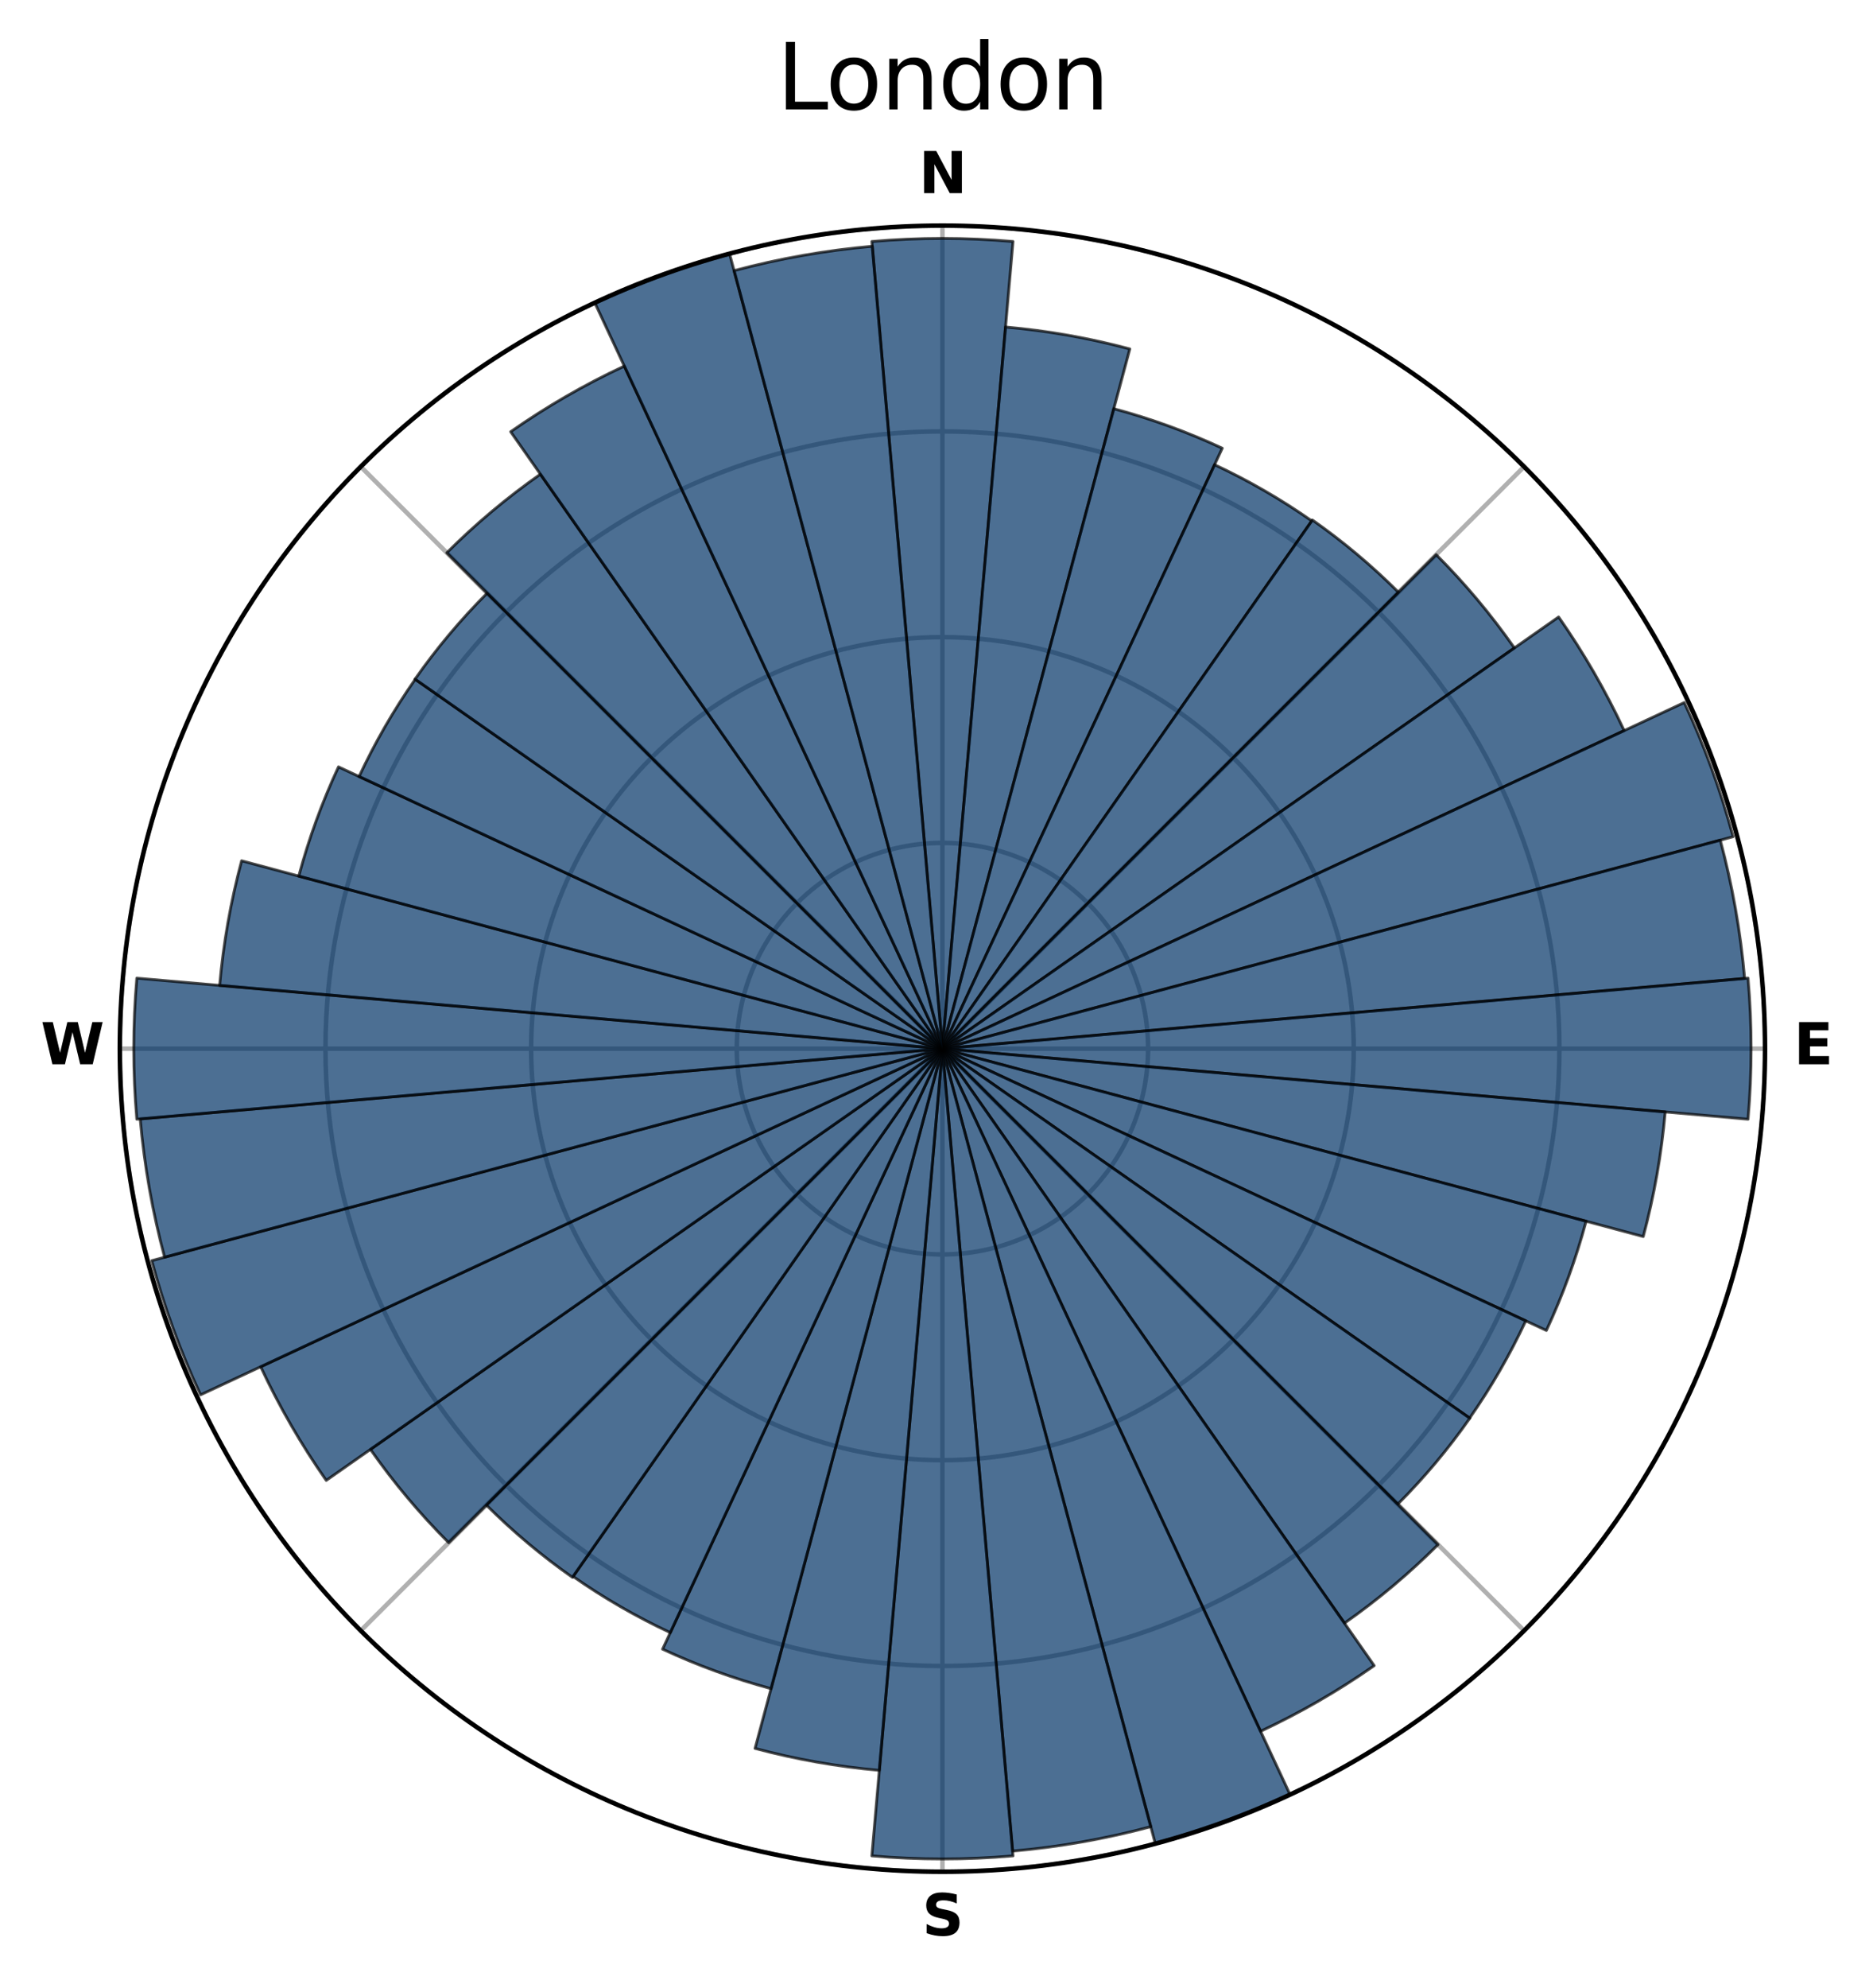 <?xml version="1.0" encoding="utf-8" standalone="no"?>
<!DOCTYPE svg PUBLIC "-//W3C//DTD SVG 1.1//EN"
  "http://www.w3.org/Graphics/SVG/1.1/DTD/svg11.dtd">
<svg xmlns:xlink="http://www.w3.org/1999/xlink" width="331.628pt" height="351.759pt" viewBox="0 0 331.628 351.759" xmlns="http://www.w3.org/2000/svg" version="1.1">
 <defs>
  <style type="text/css">*{stroke-linejoin: round; stroke-linecap: butt}</style>
 </defs>
 <g id="figure_1">
  <g id="patch_1">
   <path d="M 0 351.759 
L 331.628 351.759 
L 331.628 0 
L 0 0 
z
" style="fill: #ffffff"/>
  </g>
  <g id="axes_1">
   <g id="patch_2">
    <path d="M 312.513 185.571 
C 312.513 166.445 308.745 147.504 301.426 129.834 
C 294.107 112.163 283.378 96.106 269.853 82.582 
C 256.329 69.058 240.272 58.329 222.601 51.009 
C 204.931 43.69 185.99 39.922 166.864 39.922 
C 147.737 39.922 128.797 43.69 111.126 51.009 
C 93.456 58.329 77.399 69.058 63.874 82.582 
C 50.35 96.106 39.621 112.163 32.302 129.834 
C 24.982 147.504 21.215 166.445 21.215 185.571 
C 21.215 204.698 24.982 223.638 32.302 241.309 
C 39.621 258.979 50.35 275.036 63.874 288.561 
C 77.399 302.085 93.456 312.814 111.126 320.134 
C 128.797 327.453 147.737 331.22 166.864 331.22 
C 185.99 331.22 204.931 327.453 222.601 320.134 
C 240.272 312.814 256.329 302.085 269.853 288.561 
C 283.378 275.036 294.107 258.979 301.426 241.309 
C 308.745 223.638 312.513 204.698 312.513 185.571 
M 166.864 185.571 
C 166.864 185.571 166.864 185.571 166.864 185.571 
C 166.864 185.571 166.864 185.571 166.864 185.571 
C 166.864 185.571 166.864 185.571 166.864 185.571 
C 166.864 185.571 166.864 185.571 166.864 185.571 
C 166.864 185.571 166.864 185.571 166.864 185.571 
C 166.864 185.571 166.864 185.571 166.864 185.571 
C 166.864 185.571 166.864 185.571 166.864 185.571 
C 166.864 185.571 166.864 185.571 166.864 185.571 
C 166.864 185.571 166.864 185.571 166.864 185.571 
C 166.864 185.571 166.864 185.571 166.864 185.571 
C 166.864 185.571 166.864 185.571 166.864 185.571 
C 166.864 185.571 166.864 185.571 166.864 185.571 
C 166.864 185.571 166.864 185.571 166.864 185.571 
C 166.864 185.571 166.864 185.571 166.864 185.571 
C 166.864 185.571 166.864 185.571 166.864 185.571 
C 166.864 185.571 166.864 185.571 166.864 185.571 
z
" style="fill: #ffffff"/>
   </g>
   <g id="matplotlib.axis_1">
    <g id="xtick_1">
     <g id="line2d_1">
      <path d="M 166.864 185.571 
L 166.864 39.922 
" clip-path="url(#pbce85fe7d0)" style="fill: none; stroke: #b0b0b0; stroke-width: 0.8; stroke-linecap: square"/>
     </g>
     <g id="text_1">
      <!-- N -->
      <g transform="translate(162.679 34.182) scale(0.1 -0.1)">
       <defs>
        <path id="DejaVuSans-Bold-4e" d="M 588 4666 
L 1931 4666 
L 3628 1466 
L 3628 4666 
L 4769 4666 
L 4769 0 
L 3425 0 
L 1728 3200 
L 1728 0 
L 588 0 
L 588 4666 
z
" transform="scale(0.016)"/>
       </defs>
       <use xlink:href="#DejaVuSans-Bold-4e"/>
      </g>
     </g>
    </g>
    <g id="xtick_2">
     <g id="line2d_2">
      <path d="M 166.864 185.571 
L 269.853 82.582 
" clip-path="url(#pbce85fe7d0)" style="fill: none; stroke: #b0b0b0; stroke-width: 0.8; stroke-linecap: square"/>
     </g>
    </g>
    <g id="xtick_3">
     <g id="line2d_3">
      <path d="M 166.864 185.571 
L 312.513 185.571 
" clip-path="url(#pbce85fe7d0)" style="fill: none; stroke: #b0b0b0; stroke-width: 0.8; stroke-linecap: square"/>
     </g>
     <g id="text_2">
      <!-- E -->
      <g transform="translate(317.597 188.331) scale(0.1 -0.1)">
       <defs>
        <path id="DejaVuSans-Bold-45" d="M 588 4666 
L 3834 4666 
L 3834 3756 
L 1791 3756 
L 1791 2888 
L 3713 2888 
L 3713 1978 
L 1791 1978 
L 1791 909 
L 3903 909 
L 3903 0 
L 588 0 
L 588 4666 
z
" transform="scale(0.016)"/>
       </defs>
       <use xlink:href="#DejaVuSans-Bold-45"/>
      </g>
     </g>
    </g>
    <g id="xtick_4">
     <g id="line2d_4">
      <path d="M 166.864 185.571 
L 269.853 288.561 
" clip-path="url(#pbce85fe7d0)" style="fill: none; stroke: #b0b0b0; stroke-width: 0.8; stroke-linecap: square"/>
     </g>
    </g>
    <g id="xtick_5">
     <g id="line2d_5">
      <path d="M 166.864 185.571 
L 166.864 331.22 
" clip-path="url(#pbce85fe7d0)" style="fill: none; stroke: #b0b0b0; stroke-width: 0.8; stroke-linecap: square"/>
     </g>
     <g id="text_3">
      <!-- S -->
      <g transform="translate(163.263 342.48) scale(0.1 -0.1)">
       <defs>
        <path id="DejaVuSans-Bold-53" d="M 3834 4519 
L 3834 3531 
Q 3450 3703 3084 3790 
Q 2719 3878 2394 3878 
Q 1963 3878 1756 3759 
Q 1550 3641 1550 3391 
Q 1550 3203 1689 3098 
Q 1828 2994 2194 2919 
L 2706 2816 
Q 3484 2659 3812 2340 
Q 4141 2022 4141 1434 
Q 4141 663 3683 286 
Q 3225 -91 2284 -91 
Q 1841 -91 1394 -6 
Q 947 78 500 244 
L 500 1259 
Q 947 1022 1364 901 
Q 1781 781 2169 781 
Q 2563 781 2772 912 
Q 2981 1044 2981 1288 
Q 2981 1506 2839 1625 
Q 2697 1744 2272 1838 
L 1806 1941 
Q 1106 2091 782 2419 
Q 459 2747 459 3303 
Q 459 4000 909 4375 
Q 1359 4750 2203 4750 
Q 2588 4750 2994 4692 
Q 3400 4634 3834 4519 
z
" transform="scale(0.016)"/>
       </defs>
       <use xlink:href="#DejaVuSans-Bold-53"/>
      </g>
     </g>
    </g>
    <g id="xtick_6">
     <g id="line2d_6">
      <path d="M 166.864 185.571 
L 63.874 288.561 
" clip-path="url(#pbce85fe7d0)" style="fill: none; stroke: #b0b0b0; stroke-width: 0.8; stroke-linecap: square"/>
     </g>
    </g>
    <g id="xtick_7">
     <g id="line2d_7">
      <path d="M 166.864 185.571 
L 21.215 185.571 
" clip-path="url(#pbce85fe7d0)" style="fill: none; stroke: #b0b0b0; stroke-width: 0.8; stroke-linecap: square"/>
     </g>
     <g id="text_4">
      <!-- W -->
      <g transform="translate(7.2 188.331) scale(0.1 -0.1)">
       <defs>
        <path id="DejaVuSans-Bold-57" d="M 191 4666 
L 1344 4666 
L 2150 1275 
L 2950 4666 
L 4109 4666 
L 4909 1275 
L 5716 4666 
L 6859 4666 
L 5759 0 
L 4372 0 
L 3525 3547 
L 2688 0 
L 1300 0 
L 191 4666 
z
" transform="scale(0.016)"/>
       </defs>
       <use xlink:href="#DejaVuSans-Bold-57"/>
      </g>
     </g>
    </g>
    <g id="xtick_8">
     <g id="line2d_8">
      <path d="M 166.864 185.571 
L 63.874 82.582 
" clip-path="url(#pbce85fe7d0)" style="fill: none; stroke: #b0b0b0; stroke-width: 0.8; stroke-linecap: square"/>
     </g>
    </g>
   </g>
   <g id="matplotlib.axis_2">
    <g id="ytick_1">
     <g id="line2d_9">
      <path d="M 166.864 185.571 
C 166.864 185.571 166.864 185.571 166.864 185.571 
C 166.864 185.571 166.864 185.571 166.864 185.571 
C 166.864 185.571 166.864 185.571 166.864 185.571 
C 166.864 185.571 166.864 185.571 166.864 185.571 
C 166.864 185.571 166.864 185.571 166.864 185.571 
C 166.864 185.571 166.864 185.571 166.864 185.571 
C 166.864 185.571 166.864 185.571 166.864 185.571 
C 166.864 185.571 166.864 185.571 166.864 185.571 
C 166.864 185.571 166.864 185.571 166.864 185.571 
C 166.864 185.571 166.864 185.571 166.864 185.571 
C 166.864 185.571 166.864 185.571 166.864 185.571 
C 166.864 185.571 166.864 185.571 166.864 185.571 
C 166.864 185.571 166.864 185.571 166.864 185.571 
C 166.864 185.571 166.864 185.571 166.864 185.571 
C 166.864 185.571 166.864 185.571 166.864 185.571 
C 166.864 185.571 166.864 185.571 166.864 185.571 
" clip-path="url(#pbce85fe7d0)" style="fill: none; stroke: #b0b0b0; stroke-width: 0.8; stroke-linecap: square"/>
     </g>
    </g>
    <g id="ytick_2">
     <g id="line2d_10">
      <path d="M 166.864 149.159 
C 171.645 149.159 176.381 150.101 180.798 151.931 
C 185.216 153.761 189.23 156.443 192.611 159.824 
C 195.992 163.205 198.675 167.219 200.504 171.637 
C 202.334 176.055 203.276 180.79 203.276 185.571 
C 203.276 190.353 202.334 195.088 200.504 199.506 
C 198.675 203.923 195.992 207.938 192.611 211.319 
C 189.23 214.7 185.216 217.382 180.798 219.212 
C 176.381 221.042 171.645 221.984 166.864 221.984 
C 162.082 221.984 157.347 221.042 152.929 219.212 
C 148.512 217.382 144.498 214.7 141.116 211.319 
C 137.735 207.938 135.053 203.923 133.223 199.506 
C 131.393 195.088 130.452 190.353 130.452 185.571 
C 130.452 180.79 131.393 176.055 133.223 171.637 
C 135.053 167.219 137.735 163.205 141.116 159.824 
C 144.498 156.443 148.512 153.761 152.929 151.931 
C 157.347 150.101 162.082 149.159 166.864 149.159 
" clip-path="url(#pbce85fe7d0)" style="fill: none; stroke: #b0b0b0; stroke-width: 0.8; stroke-linecap: square"/>
     </g>
    </g>
    <g id="ytick_3">
     <g id="line2d_11">
      <path d="M 166.864 112.747 
C 176.427 112.747 185.897 114.631 194.733 118.29 
C 203.568 121.95 211.596 127.314 218.359 134.077 
C 225.121 140.839 230.485 148.867 234.145 157.703 
C 237.805 166.538 239.688 176.008 239.688 185.571 
C 239.688 195.135 237.805 204.605 234.145 213.44 
C 230.485 222.275 225.121 230.304 218.359 237.066 
C 211.596 243.828 203.568 249.193 194.733 252.852 
C 185.897 256.512 176.427 258.396 166.864 258.396 
C 157.301 258.396 147.83 256.512 138.995 252.852 
C 130.16 249.193 122.131 243.828 115.369 237.066 
C 108.607 230.304 103.242 222.275 99.583 213.44 
C 95.923 204.605 94.039 195.135 94.039 185.571 
C 94.039 176.008 95.923 166.538 99.583 157.703 
C 103.242 148.867 108.607 140.839 115.369 134.077 
C 122.131 127.314 130.16 121.95 138.995 118.29 
C 147.83 114.631 157.301 112.747 166.864 112.747 
" clip-path="url(#pbce85fe7d0)" style="fill: none; stroke: #b0b0b0; stroke-width: 0.8; stroke-linecap: square"/>
     </g>
    </g>
    <g id="ytick_4">
     <g id="line2d_12">
      <path d="M 166.864 76.335 
C 181.209 76.335 195.414 79.16 208.667 84.65 
C 221.92 90.139 233.963 98.186 244.106 108.329 
C 254.249 118.473 262.296 130.515 267.785 143.768 
C 273.275 157.021 276.101 171.227 276.101 185.571 
C 276.101 199.916 273.275 214.122 267.785 227.374 
C 262.296 240.627 254.249 252.67 244.106 262.813 
C 233.963 272.957 221.92 281.003 208.667 286.493 
C 195.414 291.983 181.209 294.808 166.864 294.808 
C 152.519 294.808 138.314 291.983 125.061 286.493 
C 111.808 281.003 99.765 272.957 89.622 262.813 
C 79.478 252.67 71.432 240.627 65.942 227.374 
C 60.453 214.122 57.627 199.916 57.627 185.571 
C 57.627 171.227 60.453 157.021 65.942 143.768 
C 71.432 130.515 79.478 118.473 89.622 108.329 
C 99.765 98.186 111.808 90.139 125.061 84.65 
C 138.314 79.16 152.519 76.335 166.864 76.335 
" clip-path="url(#pbce85fe7d0)" style="fill: none; stroke: #b0b0b0; stroke-width: 0.8; stroke-linecap: square"/>
     </g>
    </g>
    <g id="ytick_5">
     <g id="line2d_13">
      <path d="M 166.864 39.922 
C 185.99 39.922 204.931 43.69 222.601 51.009 
C 240.272 58.329 256.329 69.058 269.853 82.582 
C 283.378 96.106 294.107 112.163 301.426 129.834 
C 308.745 147.504 312.513 166.445 312.513 185.571 
C 312.513 204.698 308.745 223.638 301.426 241.309 
C 294.107 258.979 283.378 275.036 269.853 288.561 
C 256.329 302.085 240.272 312.814 222.601 320.134 
C 204.931 327.453 185.99 331.22 166.864 331.22 
C 147.737 331.22 128.797 327.453 111.126 320.134 
C 93.456 312.814 77.399 302.085 63.874 288.561 
C 50.35 275.036 39.621 258.979 32.302 241.309 
C 24.982 223.638 21.215 204.698 21.215 185.571 
C 21.215 166.445 24.982 147.504 32.302 129.834 
C 39.621 112.163 50.35 96.106 63.874 82.582 
C 77.399 69.058 93.456 58.329 111.126 51.009 
C 128.797 43.69 147.737 39.922 166.864 39.922 
" clip-path="url(#pbce85fe7d0)" style="fill: none; stroke: #b0b0b0; stroke-width: 0.8; stroke-linecap: square"/>
     </g>
    </g>
   </g>
   <g id="patch_3">
    <path d="M 166.864 185.571 
C 166.864 185.571 166.864 185.571 166.864 185.571 
C 166.864 185.571 166.864 185.571 166.864 185.571 
L 179.361 42.733 
C 175.205 42.369 171.035 42.187 166.864 42.187 
C 162.692 42.187 158.523 42.369 154.367 42.733 
z
" clip-path="url(#pbce85fe7d0)" style="fill: #003366; opacity: 0.7; stroke: #000000; stroke-width: 0.5; stroke-linejoin: miter"/>
   </g>
   <g id="patch_4">
    <path d="M 166.864 185.571 
C 166.864 185.571 166.864 185.571 166.864 185.571 
C 166.864 185.571 166.864 185.571 166.864 185.571 
L 200.043 61.747 
C 196.44 60.781 192.797 59.974 189.124 59.326 
C 185.451 58.679 181.752 58.192 178.037 57.866 
z
" clip-path="url(#pbce85fe7d0)" style="fill: #003366; opacity: 0.7; stroke: #000000; stroke-width: 0.5; stroke-linejoin: miter"/>
   </g>
   <g id="patch_5">
    <path d="M 166.864 185.571 
C 166.864 185.571 166.864 185.571 166.864 185.571 
C 166.864 185.571 166.864 185.571 166.864 185.571 
L 216.413 79.314 
C 213.321 77.872 210.168 76.566 206.963 75.4 
C 203.758 74.233 200.503 73.207 197.208 72.324 
z
" clip-path="url(#pbce85fe7d0)" style="fill: #003366; opacity: 0.7; stroke: #000000; stroke-width: 0.5; stroke-linejoin: miter"/>
   </g>
   <g id="patch_6">
    <path d="M 166.864 185.571 
C 166.864 185.571 166.864 185.571 166.864 185.571 
C 166.864 185.571 166.864 185.571 166.864 185.571 
L 232.261 92.175 
C 229.544 90.272 226.745 88.489 223.872 86.83 
C 220.999 85.172 218.056 83.639 215.049 82.237 
z
" clip-path="url(#pbce85fe7d0)" style="fill: #003366; opacity: 0.7; stroke: #000000; stroke-width: 0.5; stroke-linejoin: miter"/>
   </g>
   <g id="patch_7">
    <path d="M 166.864 185.571 
C 166.864 185.571 166.864 185.571 166.864 185.571 
C 166.864 185.571 166.864 185.571 166.864 185.571 
L 247.619 104.817 
C 245.269 102.467 242.818 100.222 240.273 98.086 
C 237.728 95.95 235.09 93.926 232.369 92.021 
z
" clip-path="url(#pbce85fe7d0)" style="fill: #003366; opacity: 0.7; stroke: #000000; stroke-width: 0.5; stroke-linejoin: miter"/>
   </g>
   <g id="patch_8">
    <path d="M 166.864 185.571 
C 166.864 185.571 166.864 185.571 166.864 185.571 
C 166.864 185.571 166.864 185.571 166.864 185.571 
L 268.136 114.66 
C 266.073 111.714 263.882 108.859 261.57 106.103 
C 259.258 103.348 256.827 100.695 254.284 98.151 
z
" clip-path="url(#pbce85fe7d0)" style="fill: #003366; opacity: 0.7; stroke: #000000; stroke-width: 0.5; stroke-linejoin: miter"/>
   </g>
   <g id="patch_9">
    <path d="M 166.864 185.571 
C 166.864 185.571 166.864 185.571 166.864 185.571 
C 166.864 185.571 166.864 185.571 166.864 185.571 
L 287.573 129.284 
C 285.935 125.772 284.145 122.333 282.208 118.978 
C 280.27 115.622 278.187 112.352 275.965 109.178 
z
" clip-path="url(#pbce85fe7d0)" style="fill: #003366; opacity: 0.7; stroke: #000000; stroke-width: 0.5; stroke-linejoin: miter"/>
   </g>
   <g id="patch_10">
    <path d="M 166.864 185.571 
C 166.864 185.571 166.864 185.571 166.864 185.571 
C 166.864 185.571 166.864 185.571 166.864 185.571 
L 306.856 148.061 
C 305.764 143.988 304.496 139.965 303.054 136.002 
C 301.611 132.04 299.997 128.143 298.215 124.321 
z
" clip-path="url(#pbce85fe7d0)" style="fill: #003366; opacity: 0.7; stroke: #000000; stroke-width: 0.5; stroke-linejoin: miter"/>
   </g>
   <g id="patch_11">
    <path d="M 166.864 185.571 
C 166.864 185.571 166.864 185.571 166.864 185.571 
C 166.864 185.571 166.864 185.571 166.864 185.571 
L 308.903 173.145 
C 308.542 169.012 308 164.898 307.28 160.812 
C 306.559 156.727 305.661 152.675 304.587 148.669 
z
" clip-path="url(#pbce85fe7d0)" style="fill: #003366; opacity: 0.7; stroke: #000000; stroke-width: 0.5; stroke-linejoin: miter"/>
   </g>
   <g id="patch_12">
    <path d="M 166.864 185.571 
C 166.864 185.571 166.864 185.571 166.864 185.571 
C 166.864 185.571 166.864 185.571 166.864 185.571 
L 309.501 198.051 
C 309.864 193.901 310.046 189.737 310.046 185.571 
C 310.046 181.406 309.864 177.242 309.501 173.092 
z
" clip-path="url(#pbce85fe7d0)" style="fill: #003366; opacity: 0.7; stroke: #000000; stroke-width: 0.5; stroke-linejoin: miter"/>
   </g>
   <g id="patch_13">
    <path d="M 166.864 185.571 
C 166.864 185.571 166.864 185.571 166.864 185.571 
C 166.864 185.571 166.864 185.571 166.864 185.571 
L 290.948 218.82 
C 291.916 215.21 292.725 211.559 293.374 207.879 
C 294.023 204.198 294.511 200.491 294.837 196.768 
z
" clip-path="url(#pbce85fe7d0)" style="fill: #003366; opacity: 0.7; stroke: #000000; stroke-width: 0.5; stroke-linejoin: miter"/>
   </g>
   <g id="patch_14">
    <path d="M 166.864 185.571 
C 166.864 185.571 166.864 185.571 166.864 185.571 
C 166.864 185.571 166.864 185.571 166.864 185.571 
L 273.797 235.435 
C 275.248 232.324 276.562 229.151 277.736 225.926 
C 278.91 222.7 279.943 219.425 280.831 216.109 
z
" clip-path="url(#pbce85fe7d0)" style="fill: #003366; opacity: 0.7; stroke: #000000; stroke-width: 0.5; stroke-linejoin: miter"/>
   </g>
   <g id="patch_15">
    <path d="M 166.864 185.571 
C 166.864 185.571 166.864 185.571 166.864 185.571 
C 166.864 185.571 166.864 185.571 166.864 185.571 
L 260.214 250.936 
C 262.115 248.22 263.898 245.422 265.555 242.551 
C 267.213 239.68 268.745 236.737 270.146 233.733 
z
" clip-path="url(#pbce85fe7d0)" style="fill: #003366; opacity: 0.7; stroke: #000000; stroke-width: 0.5; stroke-linejoin: miter"/>
   </g>
   <g id="patch_16">
    <path d="M 166.864 185.571 
C 166.864 185.571 166.864 185.571 166.864 185.571 
C 166.864 185.571 166.864 185.571 166.864 185.571 
L 247.474 266.182 
C 249.819 263.836 252.061 261.39 254.193 258.849 
C 256.325 256.309 258.345 253.676 260.247 250.959 
z
" clip-path="url(#pbce85fe7d0)" style="fill: #003366; opacity: 0.7; stroke: #000000; stroke-width: 0.5; stroke-linejoin: miter"/>
   </g>
   <g id="patch_17">
    <path d="M 166.864 185.571 
C 166.864 185.571 166.864 185.571 166.864 185.571 
C 166.864 185.571 166.864 185.571 166.864 185.571 
L 238.047 287.232 
C 241.005 285.161 243.871 282.962 246.637 280.641 
C 249.403 278.32 252.066 275.88 254.619 273.327 
z
" clip-path="url(#pbce85fe7d0)" style="fill: #003366; opacity: 0.7; stroke: #000000; stroke-width: 0.5; stroke-linejoin: miter"/>
   </g>
   <g id="patch_18">
    <path d="M 166.864 185.571 
C 166.864 185.571 166.864 185.571 166.864 185.571 
C 166.864 185.571 166.864 185.571 166.864 185.571 
L 223.19 306.363 
C 226.704 304.724 230.145 302.933 233.503 300.994 
C 236.861 299.055 240.133 296.971 243.309 294.747 
z
" clip-path="url(#pbce85fe7d0)" style="fill: #003366; opacity: 0.7; stroke: #000000; stroke-width: 0.5; stroke-linejoin: miter"/>
   </g>
   <g id="patch_19">
    <path d="M 166.864 185.571 
C 166.864 185.571 166.864 185.571 166.864 185.571 
C 166.864 185.571 166.864 185.571 166.864 185.571 
L 204.561 326.258 
C 208.654 325.161 212.697 323.886 216.679 322.437 
C 220.661 320.987 224.577 319.365 228.418 317.574 
z
" clip-path="url(#pbce85fe7d0)" style="fill: #003366; opacity: 0.7; stroke: #000000; stroke-width: 0.5; stroke-linejoin: miter"/>
   </g>
   <g id="patch_20">
    <path d="M 166.864 185.571 
C 166.864 185.571 166.864 185.571 166.864 185.571 
C 166.864 185.571 166.864 185.571 166.864 185.571 
L 179.287 327.565 
C 183.418 327.204 187.531 326.662 191.615 325.942 
C 195.699 325.222 199.749 324.324 203.755 323.251 
z
" clip-path="url(#pbce85fe7d0)" style="fill: #003366; opacity: 0.7; stroke: #000000; stroke-width: 0.5; stroke-linejoin: miter"/>
   </g>
   <g id="patch_21">
    <path d="M 166.864 185.571 
C 166.864 185.571 166.864 185.571 166.864 185.571 
C 166.864 185.571 166.864 185.571 166.864 185.571 
L 154.367 328.41 
C 158.523 328.773 162.692 328.955 166.864 328.955 
C 171.035 328.955 175.205 328.773 179.361 328.41 
z
" clip-path="url(#pbce85fe7d0)" style="fill: #003366; opacity: 0.7; stroke: #000000; stroke-width: 0.5; stroke-linejoin: miter"/>
   </g>
   <g id="patch_22">
    <path d="M 166.864 185.571 
C 166.864 185.571 166.864 185.571 166.864 185.571 
C 166.864 185.571 166.864 185.571 166.864 185.571 
L 133.685 309.396 
C 137.288 310.361 140.93 311.169 144.603 311.817 
C 148.276 312.464 151.976 312.951 155.691 313.276 
z
" clip-path="url(#pbce85fe7d0)" style="fill: #003366; opacity: 0.7; stroke: #000000; stroke-width: 0.5; stroke-linejoin: miter"/>
   </g>
   <g id="patch_23">
    <path d="M 166.864 185.571 
C 166.864 185.571 166.864 185.571 166.864 185.571 
C 166.864 185.571 166.864 185.571 166.864 185.571 
L 117.315 291.829 
C 120.406 293.271 123.559 294.577 126.765 295.743 
C 129.97 296.91 133.225 297.936 136.519 298.819 
z
" clip-path="url(#pbce85fe7d0)" style="fill: #003366; opacity: 0.7; stroke: #000000; stroke-width: 0.5; stroke-linejoin: miter"/>
   </g>
   <g id="patch_24">
    <path d="M 166.864 185.571 
C 166.864 185.571 166.864 185.571 166.864 185.571 
C 166.864 185.571 166.864 185.571 166.864 185.571 
L 101.467 278.968 
C 104.184 280.871 106.983 282.654 109.856 284.312 
C 112.728 285.971 115.672 287.503 118.678 288.905 
z
" clip-path="url(#pbce85fe7d0)" style="fill: #003366; opacity: 0.7; stroke: #000000; stroke-width: 0.5; stroke-linejoin: miter"/>
   </g>
   <g id="patch_25">
    <path d="M 166.864 185.571 
C 166.864 185.571 166.864 185.571 166.864 185.571 
C 166.864 185.571 166.864 185.571 166.864 185.571 
L 86.109 266.326 
C 88.459 268.676 90.909 270.921 93.455 273.057 
C 96 275.193 98.637 277.216 101.359 279.122 
z
" clip-path="url(#pbce85fe7d0)" style="fill: #003366; opacity: 0.7; stroke: #000000; stroke-width: 0.5; stroke-linejoin: miter"/>
   </g>
   <g id="patch_26">
    <path d="M 166.864 185.571 
C 166.864 185.571 166.864 185.571 166.864 185.571 
C 166.864 185.571 166.864 185.571 166.864 185.571 
L 65.592 256.483 
C 67.655 259.429 69.845 262.284 72.157 265.04 
C 74.469 267.795 76.901 270.448 79.444 272.991 
z
" clip-path="url(#pbce85fe7d0)" style="fill: #003366; opacity: 0.7; stroke: #000000; stroke-width: 0.5; stroke-linejoin: miter"/>
   </g>
   <g id="patch_27">
    <path d="M 166.864 185.571 
C 166.864 185.571 166.864 185.571 166.864 185.571 
C 166.864 185.571 166.864 185.571 166.864 185.571 
L 46.155 241.859 
C 47.792 245.371 49.583 248.809 51.52 252.165 
C 53.457 255.521 55.54 258.791 57.763 261.965 
z
" clip-path="url(#pbce85fe7d0)" style="fill: #003366; opacity: 0.7; stroke: #000000; stroke-width: 0.5; stroke-linejoin: miter"/>
   </g>
   <g id="patch_28">
    <path d="M 166.864 185.571 
C 166.864 185.571 166.864 185.571 166.864 185.571 
C 166.864 185.571 166.864 185.571 166.864 185.571 
L 26.872 223.082 
C 27.963 227.155 29.232 231.178 30.674 235.14 
C 32.116 239.103 33.731 243 35.513 246.822 
z
" clip-path="url(#pbce85fe7d0)" style="fill: #003366; opacity: 0.7; stroke: #000000; stroke-width: 0.5; stroke-linejoin: miter"/>
   </g>
   <g id="patch_29">
    <path d="M 166.864 185.571 
C 166.864 185.571 166.864 185.571 166.864 185.571 
C 166.864 185.571 166.864 185.571 166.864 185.571 
L 24.825 197.998 
C 25.186 202.131 25.728 206.245 26.448 210.33 
C 27.168 214.416 28.067 218.467 29.14 222.474 
z
" clip-path="url(#pbce85fe7d0)" style="fill: #003366; opacity: 0.7; stroke: #000000; stroke-width: 0.5; stroke-linejoin: miter"/>
   </g>
   <g id="patch_30">
    <path d="M 166.864 185.571 
C 166.864 185.571 166.864 185.571 166.864 185.571 
C 166.864 185.571 166.864 185.571 166.864 185.571 
L 24.226 173.092 
C 23.863 177.242 23.682 181.406 23.682 185.571 
C 23.682 189.737 23.863 193.901 24.226 198.051 
z
" clip-path="url(#pbce85fe7d0)" style="fill: #003366; opacity: 0.7; stroke: #000000; stroke-width: 0.5; stroke-linejoin: miter"/>
   </g>
   <g id="patch_31">
    <path d="M 166.864 185.571 
C 166.864 185.571 166.864 185.571 166.864 185.571 
C 166.864 185.571 166.864 185.571 166.864 185.571 
L 42.779 152.323 
C 41.812 155.933 41.003 159.584 40.354 163.264 
C 39.705 166.945 39.217 170.652 38.891 174.375 
z
" clip-path="url(#pbce85fe7d0)" style="fill: #003366; opacity: 0.7; stroke: #000000; stroke-width: 0.5; stroke-linejoin: miter"/>
   </g>
   <g id="patch_32">
    <path d="M 166.864 185.571 
C 166.864 185.571 166.864 185.571 166.864 185.571 
C 166.864 185.571 166.864 185.571 166.864 185.571 
L 59.931 135.708 
C 58.48 138.819 57.166 141.992 55.992 145.217 
C 54.818 148.443 53.785 151.718 52.896 155.034 
z
" clip-path="url(#pbce85fe7d0)" style="fill: #003366; opacity: 0.7; stroke: #000000; stroke-width: 0.5; stroke-linejoin: miter"/>
   </g>
   <g id="patch_33">
    <path d="M 166.864 185.571 
C 166.864 185.571 166.864 185.571 166.864 185.571 
C 166.864 185.571 166.864 185.571 166.864 185.571 
L 73.514 120.207 
C 71.612 122.923 69.83 125.721 68.172 128.592 
C 66.515 131.463 64.983 134.405 63.582 137.41 
z
" clip-path="url(#pbce85fe7d0)" style="fill: #003366; opacity: 0.7; stroke: #000000; stroke-width: 0.5; stroke-linejoin: miter"/>
   </g>
   <g id="patch_34">
    <path d="M 166.864 185.571 
C 166.864 185.571 166.864 185.571 166.864 185.571 
C 166.864 185.571 166.864 185.571 166.864 185.571 
L 86.254 104.961 
C 83.908 107.306 81.667 109.753 79.535 112.294 
C 77.403 114.834 75.383 117.467 73.48 120.184 
z
" clip-path="url(#pbce85fe7d0)" style="fill: #003366; opacity: 0.7; stroke: #000000; stroke-width: 0.5; stroke-linejoin: miter"/>
   </g>
   <g id="patch_35">
    <path d="M 166.864 185.571 
C 166.864 185.571 166.864 185.571 166.864 185.571 
C 166.864 185.571 166.864 185.571 166.864 185.571 
L 95.68 83.911 
C 92.723 85.982 89.857 88.181 87.091 90.502 
C 84.325 92.823 81.662 95.263 79.109 97.816 
z
" clip-path="url(#pbce85fe7d0)" style="fill: #003366; opacity: 0.7; stroke: #000000; stroke-width: 0.5; stroke-linejoin: miter"/>
   </g>
   <g id="patch_36">
    <path d="M 166.864 185.571 
C 166.864 185.571 166.864 185.571 166.864 185.571 
C 166.864 185.571 166.864 185.571 166.864 185.571 
L 110.538 64.78 
C 107.024 66.419 103.583 68.21 100.225 70.149 
C 96.866 72.087 93.595 74.172 90.418 76.396 
z
" clip-path="url(#pbce85fe7d0)" style="fill: #003366; opacity: 0.7; stroke: #000000; stroke-width: 0.5; stroke-linejoin: miter"/>
   </g>
   <g id="patch_37">
    <path d="M 166.864 185.571 
C 166.864 185.571 166.864 185.571 166.864 185.571 
C 166.864 185.571 166.864 185.571 166.864 185.571 
L 129.167 44.885 
C 125.074 45.982 121.031 47.257 117.049 48.706 
C 113.067 50.155 109.15 51.778 105.31 53.569 
z
" clip-path="url(#pbce85fe7d0)" style="fill: #003366; opacity: 0.7; stroke: #000000; stroke-width: 0.5; stroke-linejoin: miter"/>
   </g>
   <g id="patch_38">
    <path d="M 166.864 185.571 
C 166.864 185.571 166.864 185.571 166.864 185.571 
C 166.864 185.571 166.864 185.571 166.864 185.571 
L 154.441 43.578 
C 150.31 43.939 146.197 44.481 142.113 45.201 
C 138.029 45.921 133.978 46.819 129.973 47.892 
z
" clip-path="url(#pbce85fe7d0)" style="fill: #003366; opacity: 0.7; stroke: #000000; stroke-width: 0.5; stroke-linejoin: miter"/>
   </g>
   <g id="patch_39">
    <path d="M 166.864 39.922 
C 147.737 39.922 128.797 43.69 111.126 51.009 
C 93.456 58.329 77.399 69.058 63.874 82.582 
C 50.35 96.106 39.621 112.163 32.302 129.834 
C 24.982 147.504 21.215 166.445 21.215 185.571 
C 21.215 204.698 24.982 223.638 32.302 241.309 
C 39.621 258.979 50.35 275.036 63.874 288.561 
C 77.399 302.085 93.456 312.814 111.126 320.134 
C 128.797 327.453 147.737 331.22 166.864 331.22 
C 185.99 331.22 204.931 327.453 222.601 320.134 
C 240.272 312.814 256.329 302.085 269.853 288.561 
C 283.378 275.036 294.107 258.979 301.426 241.309 
C 308.745 223.638 312.513 204.698 312.513 185.571 
C 312.513 166.445 308.745 147.504 301.426 129.834 
C 294.107 112.163 283.378 96.106 269.853 82.582 
C 256.329 69.058 240.272 58.329 222.601 51.009 
C 204.931 43.69 185.99 39.922 166.864 39.922 
" style="fill: none; stroke: #000000; stroke-width: 0.8; stroke-linejoin: miter; stroke-linecap: square"/>
   </g>
   <g id="text_5">
    <!-- London -->
    <g transform="translate(137.538 19.358) scale(0.16 -0.16)">
     <defs>
      <path id="DejaVuSans-4c" d="M 628 4666 
L 1259 4666 
L 1259 531 
L 3531 531 
L 3531 0 
L 628 0 
L 628 4666 
z
" transform="scale(0.016)"/>
      <path id="DejaVuSans-6f" d="M 1959 3097 
Q 1497 3097 1228 2736 
Q 959 2375 959 1747 
Q 959 1119 1226 758 
Q 1494 397 1959 397 
Q 2419 397 2687 759 
Q 2956 1122 2956 1747 
Q 2956 2369 2687 2733 
Q 2419 3097 1959 3097 
z
M 1959 3584 
Q 2709 3584 3137 3096 
Q 3566 2609 3566 1747 
Q 3566 888 3137 398 
Q 2709 -91 1959 -91 
Q 1206 -91 779 398 
Q 353 888 353 1747 
Q 353 2609 779 3096 
Q 1206 3584 1959 3584 
z
" transform="scale(0.016)"/>
      <path id="DejaVuSans-6e" d="M 3513 2113 
L 3513 0 
L 2938 0 
L 2938 2094 
Q 2938 2591 2744 2837 
Q 2550 3084 2163 3084 
Q 1697 3084 1428 2787 
Q 1159 2491 1159 1978 
L 1159 0 
L 581 0 
L 581 3500 
L 1159 3500 
L 1159 2956 
Q 1366 3272 1645 3428 
Q 1925 3584 2291 3584 
Q 2894 3584 3203 3211 
Q 3513 2838 3513 2113 
z
" transform="scale(0.016)"/>
      <path id="DejaVuSans-64" d="M 2906 2969 
L 2906 4863 
L 3481 4863 
L 3481 0 
L 2906 0 
L 2906 525 
Q 2725 213 2448 61 
Q 2172 -91 1784 -91 
Q 1150 -91 751 415 
Q 353 922 353 1747 
Q 353 2572 751 3078 
Q 1150 3584 1784 3584 
Q 2172 3584 2448 3432 
Q 2725 3281 2906 2969 
z
M 947 1747 
Q 947 1113 1208 752 
Q 1469 391 1925 391 
Q 2381 391 2643 752 
Q 2906 1113 2906 1747 
Q 2906 2381 2643 2742 
Q 2381 3103 1925 3103 
Q 1469 3103 1208 2742 
Q 947 2381 947 1747 
z
" transform="scale(0.016)"/>
     </defs>
     <use xlink:href="#DejaVuSans-4c"/>
     <use xlink:href="#DejaVuSans-6f" x="53.963"/>
     <use xlink:href="#DejaVuSans-6e" x="115.145"/>
     <use xlink:href="#DejaVuSans-64" x="178.523"/>
     <use xlink:href="#DejaVuSans-6f" x="242"/>
     <use xlink:href="#DejaVuSans-6e" x="303.182"/>
    </g>
   </g>
  </g>
 </g>
 <defs>
  <clipPath id="pbce85fe7d0">
   <path d="M 312.513 185.571 
C 312.513 166.445 308.745 147.504 301.426 129.834 
C 294.107 112.163 283.378 96.106 269.853 82.582 
C 256.329 69.058 240.272 58.329 222.601 51.009 
C 204.931 43.69 185.99 39.922 166.864 39.922 
C 147.737 39.922 128.797 43.69 111.126 51.009 
C 93.456 58.329 77.399 69.058 63.874 82.582 
C 50.35 96.106 39.621 112.163 32.302 129.834 
C 24.982 147.504 21.215 166.445 21.215 185.571 
C 21.215 204.698 24.982 223.638 32.302 241.309 
C 39.621 258.979 50.35 275.036 63.874 288.561 
C 77.399 302.085 93.456 312.814 111.126 320.134 
C 128.797 327.453 147.737 331.22 166.864 331.22 
C 185.99 331.22 204.931 327.453 222.601 320.134 
C 240.272 312.814 256.329 302.085 269.853 288.561 
C 283.378 275.036 294.107 258.979 301.426 241.309 
C 308.745 223.638 312.513 204.698 312.513 185.571 
M 166.864 185.571 
C 166.864 185.571 166.864 185.571 166.864 185.571 
C 166.864 185.571 166.864 185.571 166.864 185.571 
C 166.864 185.571 166.864 185.571 166.864 185.571 
C 166.864 185.571 166.864 185.571 166.864 185.571 
C 166.864 185.571 166.864 185.571 166.864 185.571 
C 166.864 185.571 166.864 185.571 166.864 185.571 
C 166.864 185.571 166.864 185.571 166.864 185.571 
C 166.864 185.571 166.864 185.571 166.864 185.571 
C 166.864 185.571 166.864 185.571 166.864 185.571 
C 166.864 185.571 166.864 185.571 166.864 185.571 
C 166.864 185.571 166.864 185.571 166.864 185.571 
C 166.864 185.571 166.864 185.571 166.864 185.571 
C 166.864 185.571 166.864 185.571 166.864 185.571 
C 166.864 185.571 166.864 185.571 166.864 185.571 
C 166.864 185.571 166.864 185.571 166.864 185.571 
C 166.864 185.571 166.864 185.571 166.864 185.571 
z
"/>
  </clipPath>
 </defs>
</svg>
